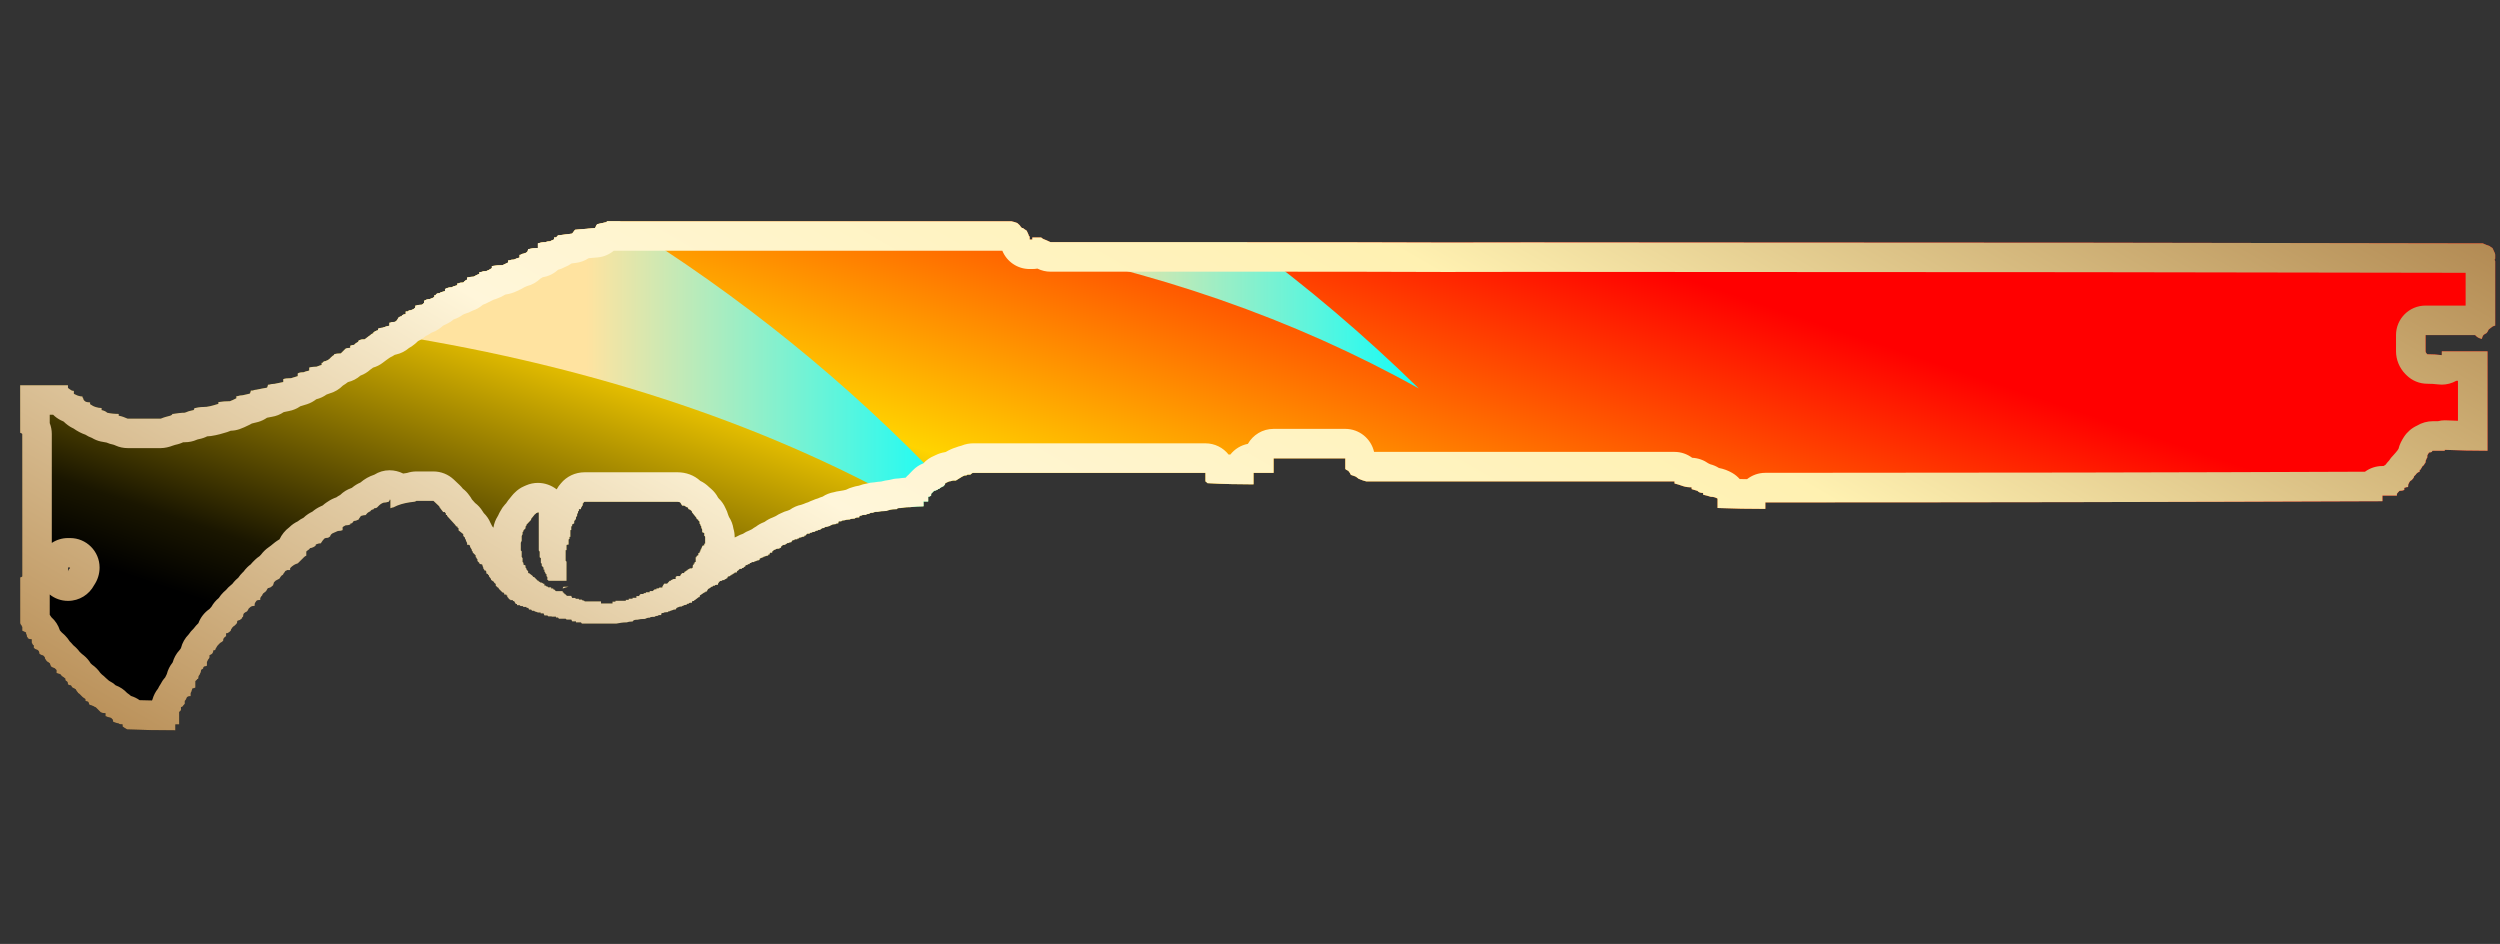 <?xml version="1.0" encoding="utf-8"?>
<!-- Generator: Adobe Illustrator 16.0.0, SVG Export Plug-In . SVG Version: 6.00 Build 0)  -->
<!DOCTYPE svg PUBLIC "-//W3C//DTD SVG 1.1//EN" "http://www.w3.org/Graphics/SVG/1.1/DTD/svg11.dtd">
<svg version="1.1" id="图层_1" xmlns="http://www.w3.org/2000/svg" xmlns:xlink="http://www.w3.org/1999/xlink" x="0px" y="0px"
	 width="84.75px" height="32px" viewBox="0 0 84.75 32" enable-background="new 0 0 84.75 32" xml:space="preserve">
<rect x="0" y="0" width="84.75" height="32" fill="#333333" stroke="none"/>
<g>
	<rect fill="none" width="84.75" height="32"/>
	<g>
		<g>
			<g>
				<g>
					
						<linearGradient id="SVGID_1_" gradientUnits="userSpaceOnUse" x1="-519.156" y1="46.907" x2="-520.332" y2="47.609" gradientTransform="matrix(83.9 0 0 17.253 43643.438 -801.425)">
						<stop  offset="0.251" style="stop-color:#FF0000"/>
						<stop  offset="0.567" style="stop-color:#FFD400"/>
						<stop  offset="0.803" style="stop-color:#1A1600"/>
						<stop  offset="0.857" style="stop-color:#000000"/>
					</linearGradient>
					<path fill="url(#SVGID_1_)" d="M19.105,19.89c-0.02,0.021-0.03,0.04-0.03,0.061c0.04-0.021,0.11-0.04,0.2-0.061H19.105z
						 M19.105,19.89c-0.02,0.021-0.03,0.04-0.03,0.061c0.04-0.021,0.11-0.04,0.2-0.061H19.105z M19.105,19.89
						c-0.02,0.021-0.03,0.04-0.03,0.061c0.04-0.021,0.11-0.04,0.2-0.061H19.105z M19.105,19.89c-0.02,0.021-0.03,0.04-0.03,0.061
						c0.04-0.021,0.11-0.04,0.2-0.061H19.105z M84.585,8.63c0-0.02-0.01-0.05-0.03-0.09c-0.02-0.05-0.04-0.09-0.06-0.13
						c-0.05-0.03-0.08-0.05-0.101-0.07c-0.069-0.02-0.14-0.05-0.229-0.09c-8.91-0.02-17.82-0.03-26.72-0.03
						c-2.82,0-5.63-0.01-8.44,0c-2.18-0.01-4.36-0.01-6.53-0.01h-6.86c-0.04-0.02-0.09-0.04-0.13-0.06
						c-0.09-0.03-0.15-0.06-0.19-0.1h-0.3v0.07h-0.09v-0.1c-0.03-0.02-0.04-0.05-0.04-0.07c-0.02-0.04-0.04-0.08-0.06-0.13
						c-0.06-0.04-0.11-0.07-0.13-0.09h-0.03l-0.04-0.04c-0.02-0.04-0.06-0.08-0.12-0.13c-0.05-0.02-0.11-0.04-0.2-0.06h-13.68
						c-0.03,0-0.04,0.01-0.04,0.03c-0.11,0.02-0.21,0.05-0.32,0.07c-0.02,0.02-0.04,0.06-0.07,0.13c-0.24,0.02-0.46,0.04-0.68,0.06
						c-0.02,0.02-0.05,0.07-0.1,0.13c-0.17,0.02-0.33,0.04-0.48,0.06c-0.02,0.03-0.04,0.05-0.07,0.07h-0.06v0.07
						c-0.02,0-0.04,0.01-0.07,0.03c-0.02,0-0.04,0.01-0.06,0.03c-0.07,0-0.12,0.01-0.16,0.03c-0.11,0-0.2,0.02-0.26,0.04v0.16h-0.07
						c-0.06,0-0.14,0.01-0.22,0.03h-0.04c0,0.02-0.01,0.06-0.03,0.1c-0.02,0.02-0.06,0.04-0.13,0.06c-0.04,0-0.07,0.02-0.1,0.04
						h-0.03v0.09c-0.08,0.02-0.15,0.05-0.19,0.07c-0.07,0-0.12,0.01-0.17,0.03h-0.03V8.9c-0.08,0.04-0.15,0.07-0.19,0.09
						c-0.11,0-0.23,0.01-0.36,0.03v0.07c-0.06,0.04-0.13,0.08-0.19,0.1c-0.07,0-0.12,0.01-0.17,0.03h-0.06v0.06
						c-0.07,0.03-0.13,0.06-0.2,0.1c-0.06,0-0.14,0.01-0.22,0.03v0.07c-0.05,0.02-0.09,0.05-0.13,0.1c-0.07,0-0.12,0-0.16,0.03
						h-0.04v0.06c-0.08,0.02-0.15,0.04-0.19,0.07c-0.09,0-0.16,0.02-0.23,0.06v0.07c-0.09,0.02-0.15,0.04-0.19,0.07
						c-0.07,0-0.11,0.02-0.13,0.07h-0.04v0.06c-0.04,0.02-0.09,0.05-0.16,0.07c-0.06,0-0.13,0.02-0.19,0.06v0.07
						c-0.02,0.02-0.04,0.04-0.07,0.06c-0.08,0-0.15,0.01-0.19,0.03h-0.03c0,0.05-0.01,0.08-0.04,0.1c-0.02,0.02-0.06,0.04-0.13,0.06
						c-0.04,0-0.07,0.01-0.09,0.04h-0.07v0.09c-0.04,0-0.08,0.01-0.13,0.04v0.03c-0.02,0-0.05,0.01-0.1,0.03
						c-0.02,0.02-0.04,0.06-0.06,0.1c-0.02,0.02-0.04,0.04-0.07,0.06c-0.06,0-0.12,0.01-0.16,0.03h-0.03v0.1
						c-0.09,0.02-0.16,0.04-0.23,0.07c-0.06,0-0.1,0.01-0.13,0.03h-0.03v0.06c-0.03,0-0.08,0.02-0.13,0.05
						c-0.01,0.01-0.02,0.01-0.03,0.02v0.03c-0.02,0-0.04,0.01-0.07,0.03c-0.02,0.02-0.05,0.05-0.09,0.07
						c-0.05,0.04-0.09,0.07-0.13,0.1c-0.07,0-0.12,0-0.17,0.03h-0.03c0,0.02-0.01,0.04-0.03,0.06c-0.04,0.02-0.09,0.05-0.13,0.1
						c-0.04,0-0.09,0.01-0.13,0.03v0.07c-0.06,0-0.12,0.01-0.16,0.03l-0.1,0.1l-0.06,0.06c-0.09,0-0.17,0.01-0.23,0.03v0.03
						c-0.02,0-0.05,0.02-0.1,0.07l-0.06,0.06c-0.02,0.02-0.07,0.05-0.13,0.07c-0.04,0-0.08,0.02-0.1,0.06h-0.03v0.07
						c-0.07,0.02-0.12,0.04-0.17,0.06c-0.1,0-0.19,0.01-0.25,0.03v0.1c-0.09,0.02-0.15,0.04-0.2,0.06c-0.08,0-0.15,0.01-0.19,0.04
						v0.09c-0.09,0.03-0.16,0.05-0.23,0.07c-0.11,0-0.2,0.01-0.26,0.03v0.1c-0.11,0.02-0.2,0.04-0.29,0.06
						c-0.07,0-0.13,0.01-0.19,0.03h-0.04c0,0.03-0.01,0.06-0.03,0.1c-0.13,0.02-0.25,0.05-0.36,0.07c-0.04,0-0.08,0.01-0.13,0.03
						h-0.06c0,0.02-0.01,0.05-0.03,0.1c-0.07,0.02-0.16,0.04-0.26,0.06c-0.05,0-0.1,0.01-0.17,0.03h-0.03v0.07
						c-0.08,0.04-0.16,0.08-0.22,0.1c-0.13,0-0.26,0.01-0.39,0.03v0.06c-0.13,0.04-0.26,0.08-0.4,0.1c-0.13,0-0.25,0.01-0.38,0.04
						h-0.03c0,0.02-0.01,0.05-0.03,0.07c-0.11,0.02-0.21,0.05-0.3,0.09c-0.13,0-0.26,0.02-0.39,0.04h-0.03
						c0,0.02-0.02,0.04-0.07,0.06c-0.12,0.03-0.23,0.06-0.32,0.1h-1.13c-0.09-0.04-0.19-0.08-0.3-0.1v-0.06
						c-0.13,0-0.26-0.01-0.39-0.04c-0.04-0.04-0.1-0.07-0.19-0.09v-0.07c-0.07,0-0.13-0.01-0.19-0.03c-0.07-0.02-0.13-0.05-0.2-0.1
						v-0.06c-0.06,0-0.12-0.01-0.16-0.03c-0.04-0.03-0.07-0.06-0.07-0.1c-0.02-0.02-0.03-0.05-0.03-0.07c-0.04,0-0.1-0.01-0.16-0.03
						c-0.04-0.02-0.09-0.04-0.13-0.06v-0.1c-0.04,0-0.08-0.01-0.1-0.03c-0.04-0.02-0.07-0.05-0.1-0.07v-0.09h-1.62v1.61
						c0.02,0,0.05,0.02,0.07,0.04v4.83c-0.02,0.02-0.05,0.03-0.07,0.03v1.55c0,0.02,0.01,0.05,0.04,0.07c0,0.02,0.01,0.04,0.03,0.06
						v0.13c0.04,0.021,0.08,0.04,0.13,0.061v0.04c0.02,0.039,0.03,0.069,0.03,0.1c0.02,0.02,0.03,0.04,0.03,0.06
						c0.04,0.021,0.09,0.03,0.13,0.03v0.1c0,0.021,0.01,0.04,0.03,0.061c0,0.03,0.02,0.04,0.04,0.04v0.09
						c0.02,0.021,0.06,0.05,0.13,0.07l0.03,0.029c0.02,0.021,0.03,0.061,0.03,0.101c0.02,0.02,0.06,0.04,0.13,0.06l0.03,0.03
						c0.03,0.03,0.03,0.05,0.03,0.07c0.02,0.04,0.05,0.08,0.07,0.1c0.04,0.021,0.08,0.05,0.1,0.07c0,0.02,0.01,0.05,0.03,0.09
						c0.02,0.03,0.07,0.05,0.13,0.07c0.02,0.02,0.04,0.04,0.06,0.06v0.1c0.05,0.021,0.08,0.03,0.1,0.03
						c0.05,0.021,0.07,0.05,0.07,0.07c0.04,0.02,0.08,0.05,0.13,0.09v0.04c0,0.02,0.02,0.04,0.06,0.06
						c0.02,0.021,0.03,0.061,0.03,0.101c0.05,0.02,0.08,0.03,0.1,0.03c0.02,0.02,0.03,0.039,0.03,0.06
						c0.05,0.03,0.09,0.05,0.13,0.07c0.02,0.04,0.04,0.08,0.07,0.1c0,0.021,0.02,0.04,0.06,0.06c0.02,0.021,0.06,0.061,0.1,0.101
						c0.02,0.02,0.05,0.04,0.1,0.07v0.06c0.04,0.02,0.07,0.03,0.09,0.03c0.03,0.04,0.04,0.08,0.04,0.1
						c0.06,0.021,0.12,0.04,0.16,0.061c0.02,0.02,0.04,0.029,0.06,0.029l0.1,0.101c0.02,0.02,0.05,0.05,0.07,0.069
						c0.04,0.021,0.09,0.03,0.16,0.03v0.1c0.04,0.021,0.11,0.04,0.19,0.061l0.03,0.03c0.03,0.02,0.04,0.06,0.04,0.1
						c0.04,0.021,0.1,0.04,0.19,0.06c0.02,0.021,0.07,0.03,0.13,0.03v0.07c0.05,0.04,0.1,0.07,0.16,0.1
						c0.54,0.021,1.08,0.03,1.63,0.03v-0.2h0.13v-0.42c0.02-0.02,0.04-0.04,0.06-0.06V23.97c0.02,0,0.04-0.01,0.07-0.029
						c0-0.021,0.02-0.04,0.06-0.08V23.76c0.03-0.02,0.04-0.04,0.04-0.06c0.02-0.021,0.03-0.04,0.03-0.061
						c0.02-0.02,0.06-0.04,0.13-0.04v-0.09c0-0.02,0.01-0.05,0.03-0.069c0-0.021,0.01-0.051,0.03-0.101c0.02,0,0.06-0.01,0.1-0.03
						v-0.22c0.04-0.03,0.06-0.05,0.06-0.07c0.03,0,0.04-0.01,0.04-0.029c0-0.04,0.01-0.08,0.03-0.101c0.02-0.02,0.03-0.04,0.03-0.06
						c0.02-0.021,0.03-0.061,0.03-0.1c0-0.021,0.03-0.04,0.07-0.061c0-0.02,0.01-0.05,0.03-0.07c0.02,0,0.05-0.01,0.1-0.029v-0.13
						c0.02-0.021,0.03-0.04,0.03-0.061c0.04-0.05,0.06-0.08,0.06-0.1v-0.07c0.05-0.01,0.08-0.04,0.1-0.06
						c0.02-0.04,0.03-0.08,0.03-0.101c0.05,0,0.07-0.01,0.07-0.03c0-0.02,0.01-0.039,0.03-0.06c0.02-0.05,0.05-0.08,0.07-0.1
						c0.02-0.021,0.04-0.04,0.06-0.061c0.04-0.02,0.08-0.05,0.1-0.069c0-0.04,0.01-0.08,0.03-0.101c0.02-0.02,0.04-0.04,0.07-0.06
						V21.47c0.04,0,0.07-0.01,0.09-0.029c0.03-0.021,0.05-0.04,0.07-0.061c0-0.03,0.01-0.05,0.03-0.07c0.02-0.04,0.06-0.079,0.1-0.1
						c0.02-0.02,0.04-0.04,0.06-0.06c0.02-0.021,0.03-0.051,0.03-0.101c0.07-0.02,0.11-0.04,0.13-0.06
						c0.03-0.021,0.04-0.04,0.04-0.07c0.02,0,0.03-0.01,0.03-0.03c0-0.04,0.01-0.08,0.03-0.1c0.02-0.021,0.06-0.04,0.1-0.06
						c0.02-0.021,0.04-0.061,0.06-0.101c0.02-0.02,0.05-0.04,0.07-0.06c0.04-0.021,0.08-0.03,0.13-0.03v-0.07
						c0.02-0.04,0.04-0.08,0.06-0.1c0.03-0.021,0.07-0.03,0.13-0.03v-0.06c0.02-0.05,0.05-0.08,0.07-0.101
						c0-0.02,0.01-0.04,0.03-0.06c0.04-0.03,0.07-0.05,0.1-0.08c0.02-0.04,0.04-0.08,0.06-0.1c0.02,0,0.06-0.011,0.1-0.03
						c0.02-0.021,0.04-0.04,0.07-0.061c0.02-0.05,0.03-0.08,0.03-0.1c0.02-0.02,0.04-0.04,0.06-0.06c0.05-0.03,0.09-0.051,0.13-0.07
						c0.02-0.04,0.05-0.08,0.07-0.101c0.04-0.02,0.06-0.039,0.06-0.06c0.02-0.02,0.04-0.05,0.07-0.1c0.02,0,0.04-0.011,0.06-0.03
						h0.1V19.27l0.03-0.039c0.07-0.061,0.14-0.11,0.23-0.131c0.04-0.04,0.1-0.1,0.16-0.159c0.02-0.021,0.04-0.04,0.06-0.061
						c0.03-0.02,0.05-0.04,0.07-0.04v-0.13c0-0.02,0.02-0.04,0.06-0.06c0.03-0.021,0.05-0.04,0.07-0.07c0.04,0,0.1-0.021,0.16-0.061
						l0.03-0.029v-0.03c0.05-0.02,0.1-0.04,0.17-0.04l0.06-0.09c0.02-0.021,0.04-0.05,0.06-0.07c0.03-0.02,0.07-0.029,0.13-0.029
						l0.04-0.03c0.02,0,0.03-0.01,0.03-0.03c0.02-0.05,0.05-0.08,0.1-0.1c0.04-0.021,0.09-0.04,0.16-0.07
						c0.06,0,0.12-0.01,0.16-0.03v-0.1c0.02-0.01,0.05-0.04,0.1-0.061c0.06,0,0.12-0.01,0.16-0.029v-0.03c0.04,0,0.08-0.02,0.1-0.07
						c0.02-0.02,0.05-0.029,0.09-0.029l0.07-0.03c0.02,0,0.03-0.01,0.03-0.03c0.02-0.03,0.04-0.06,0.07-0.1
						c0.06-0.021,0.12-0.03,0.16-0.03l0.06-0.07c0.02-0.02,0.06-0.04,0.1-0.06c0.02-0.04,0.06-0.061,0.1-0.061l0.03-0.039
						c0.04,0,0.08-0.011,0.1-0.03c0.02-0.021,0.04-0.04,0.06-0.061c0.05-0.05,0.1-0.08,0.16-0.1c0.05,0,0.1-0.01,0.17-0.03
						l0.03-0.04V16.94h0.03v0.29c0.05-0.021,0.08-0.03,0.1-0.03c0.04-0.021,0.09-0.04,0.13-0.061c0.17-0.069,0.37-0.109,0.58-0.13
						c0.02,0,0.04-0.01,0.07-0.029h0.58l0.2,0.189v0.03c0.02,0,0.03,0.01,0.03,0.03l0.1,0.13h0.06c0,0.02,0.01,0.04,0.03,0.04v0.06
						h0.04v0.03l0.29,0.319c0,0.03,0.02,0.04,0.06,0.04v0.03l0.04,0.03v0.07l0.16,0.13v0.06l0.06,0.061v0.039l0.03,0.03v0.03
						l0.04,0.08v0.06h0.06l0.04,0.03v0.04l0.06,0.1v0.03l0.03,0.03v0.03l0.1,0.1v0.06c0.02,0,0.03,0.021,0.03,0.04l0.03,0.03v0.06
						l0.07,0.07v0.03c0.04,0,0.08,0.01,0.1,0.03v0.029l0.03,0.07v0.03l0.03,0.029v0.03h0.04l0.03,0.04v0.061l0.06,0.029v0.03h0.03
						v0.04l0.07,0.09v0.03l0.1,0.07v0.029h0.03v0.03h0.03v0.07l0.07,0.06v0.01h0.03v0.03l0.13,0.13h0.03l0.03,0.04v0.03h0.07v0.03
						h0.03v0.06h0.03v0.04h0.03v0.03h0.04v0.029h0.09v0.03h0.04l0.06,0.101h0.04v0.039h0.09l0.03,0.03h0.07l0.03,0.03h0.1v0.03h0.06
						l0.03,0.06h0.07l0.03,0.04h0.07l0.03,0.03h0.03l0.07,0.029h0.09v0.03h0.1l0.03,0.07h0.1l0.03,0.03h0.1l0.03,0.01h0.13v0.03
						h0.07l0.03,0.04h0.23l0.03,0.029h0.16l0.03,0.061h0.13V21.1h0.17l0.03,0.04h1.17c0.11-0.02,0.21-0.04,0.32-0.04h0.03
						c0.05-0.02,0.1-0.029,0.17-0.029h0.03c0.02-0.04,0.06-0.061,0.13-0.061h0.03c0.07-0.02,0.15-0.029,0.26-0.029
						c0.04-0.021,0.09-0.04,0.13-0.04h0.03c0.02-0.021,0.06-0.03,0.1-0.03h0.06c0.03-0.021,0.05-0.03,0.07-0.03h0.03
						c0.02-0.02,0.05-0.03,0.07-0.03h0.06c0-0.05,0.01-0.069,0.03-0.069h0.04c0.02-0.021,0.06-0.03,0.13-0.03h0.03
						c0-0.02,0.01-0.03,0.03-0.03h0.03c0.02-0.02,0.05-0.029,0.07-0.029c0.04-0.021,0.07-0.03,0.1-0.03h0.03
						c0.02-0.05,0.05-0.07,0.07-0.07c0.04-0.02,0.07-0.03,0.09-0.03h0.04c0.02-0.02,0.04-0.029,0.06-0.029
						c0.02-0.021,0.06-0.03,0.1-0.03c0.02-0.02,0.04-0.04,0.06-0.04h0.03c0-0.02,0.02-0.03,0.04-0.03h0.06
						c0-0.04,0.01-0.06,0.03-0.06h0.04c0-0.021,0.01-0.03,0.03-0.03l0.13-0.1h0.03c0-0.04,0.01-0.07,0.03-0.07l0.13-0.09h0.03
						c0-0.03,0.01-0.03,0.04-0.03c0.02,0,0.03-0.02,0.03-0.04c0.02-0.04,0.04-0.06,0.06-0.06l0.1-0.07h0.03
						c0-0.02,0.01-0.03,0.04-0.03h0.03c0-0.02,0.02-0.029,0.06-0.029h0.04c0-0.04,0.01-0.061,0.03-0.061v-0.04h0.03
						c0-0.02,0.01-0.029,0.03-0.029h0.04c0-0.021,0.02-0.03,0.06-0.03h0.03c0-0.021,0.01-0.03,0.03-0.03s0.04-0.01,0.04-0.03h0.03
						c0-0.05,0.02-0.069,0.07-0.069c0.02,0,0.03-0.011,0.03-0.03h0.03c0-0.02,0.01-0.03,0.03-0.03s0.03-0.01,0.03-0.029h0.04
						c0-0.03,0.02-0.04,0.06-0.04h0.03c0-0.04,0.02-0.061,0.04-0.061l0.06-0.06h0.07c0-0.03,0.01-0.03,0.03-0.03h0.03
						c0-0.03,0.01-0.04,0.03-0.04s0.04-0.02,0.04-0.06h0.06c0-0.021,0.01-0.03,0.03-0.03h0.04c0-0.021,0.01-0.04,0.03-0.04h0.03
						c0-0.021,0.01-0.03,0.03-0.03h0.07c0-0.02,0.01-0.03,0.03-0.03h0.03c0.02-0.02,0.04-0.029,0.07-0.029
						c0.04,0,0.06-0.021,0.06-0.07h0.03c0.03-0.02,0.05-0.03,0.07-0.03s0.03-0.01,0.03-0.029h0.03c0.05-0.021,0.08-0.03,0.1-0.03
						s0.03-0.01,0.03-0.04h0.04c0-0.04,0.01-0.06,0.03-0.06h0.06V18.7l0.07-0.061h0.03c0.02-0.029,0.06-0.04,0.13-0.04
						c0.02,0,0.03-0.01,0.03-0.029h0.04c0-0.04,0.01-0.061,0.03-0.061c0.02-0.029,0.05-0.04,0.1-0.04c0.02,0,0.03-0.01,0.03-0.029
						h0.03c0-0.021,0.01-0.03,0.03-0.03h0.03c0.03-0.021,0.06-0.03,0.1-0.03c0.02-0.05,0.04-0.07,0.07-0.07h0.03
						c0-0.02,0.01-0.029,0.03-0.029h0.07c0-0.021,0.01-0.03,0.03-0.03h0.03c0-0.02,0.01-0.03,0.03-0.03h0.04
						c0.02-0.02,0.05-0.029,0.09-0.029c0.02,0,0.03-0.021,0.03-0.04h0.04c0.02-0.04,0.04-0.061,0.06-0.061h0.07
						c0-0.02,0.01-0.03,0.03-0.03h0.03c0.02-0.02,0.05-0.029,0.07-0.029h0.03l0.06-0.04h0.04c0.02-0.021,0.04-0.03,0.06-0.03h0.03
						c0.05-0.04,0.08-0.06,0.1-0.06h0.03c0.03-0.021,0.05-0.04,0.07-0.04h0.03c0.04-0.011,0.08-0.03,0.1-0.03s0.03-0.01,0.03-0.03
						h0.03c0.02-0.02,0.06-0.03,0.1-0.03h0.03c0.02-0.02,0.05-0.029,0.07-0.029h0.03c0-0.04,0.01-0.07,0.03-0.07h0.07
						c0.02-0.02,0.04-0.03,0.06-0.03h0.03c0.07-0.02,0.12-0.029,0.17-0.029h0.03c0.02-0.021,0.07-0.03,0.13-0.03h0.03
						c0.02-0.021,0.06-0.04,0.1-0.04h0.06c0-0.04,0.02-0.06,0.04-0.06h0.03c0.02-0.021,0.06-0.03,0.13-0.03h0.03
						c0.02-0.021,0.04-0.03,0.07-0.03h0.03c0.02-0.02,0.05-0.04,0.1-0.04h0.03c0.04-0.02,0.08-0.03,0.1-0.03h0.06
						c0.09-0.02,0.17-0.029,0.26-0.029h0.03c0.11-0.04,0.21-0.061,0.3-0.061h0.06c0.02-0.029,0.05-0.04,0.1-0.04h0.03
						c0.09-0.01,0.18-0.029,0.29-0.029h0.03c0.03,0,0.05-0.011,0.08-0.011c0.13-0.01,0.26-0.02,0.38-0.02V17h0.16v-0.16
						c0.02,0,0.06-0.01,0.1-0.04v-0.06c0.02-0.021,0.05-0.05,0.1-0.101c0.02,0,0.05-0.01,0.09-0.029c0.02,0,0.04-0.011,0.04-0.03
						c0.04,0,0.06-0.01,0.06-0.03c0.04-0.03,0.09-0.05,0.13-0.07c0.02-0.02,0.03-0.04,0.05-0.05c0-0.02,0.01-0.03,0.01-0.05
						c0.05-0.02,0.09-0.04,0.13-0.06c0.03,0,0.07-0.01,0.13-0.03h0.1c0.07-0.04,0.12-0.08,0.16-0.1c0.02-0.02,0.07-0.04,0.13-0.07
						c0.05,0,0.08,0,0.1-0.03h0.1c0.04-0.04,0.07-0.06,0.1-0.06h7.87v0.29c0.03,0.02,0.05,0.04,0.07,0.06
						c0.54,0.03,1.06,0.04,1.56,0.04v-0.39h0.68v-0.49h2.431v0.36c0.02,0.02,0.05,0.04,0.1,0.06c0.04,0.05,0.07,0.09,0.09,0.14
						c0.07,0.02,0.12,0.04,0.17,0.06c0.021,0.02,0.05,0.04,0.09,0.07c0.09,0.04,0.181,0.07,0.261,0.09h10.449v0.07
						c0.08,0.02,0.181,0.05,0.29,0.09c0.09,0.03,0.181,0.04,0.29,0.04v0.061c0.07,0.02,0.13,0.04,0.2,0.06
						c0.04,0.051,0.1,0.07,0.19,0.07v0.06c0.09,0.021,0.17,0.04,0.26,0.07c0.09,0,0.16,0.021,0.229,0.061v0.319
						c0.54,0.021,1.08,0.03,1.62,0.03v-0.22c6.96,0,13.931-0.011,20.92-0.04V16.8h0.49v-0.06c0.021-0.03,0.05-0.061,0.09-0.101
						c0.07,0,0.12-0.01,0.16-0.029v-0.07c0.05-0.021,0.09-0.03,0.13-0.03v-0.03c0-0.05,0.01-0.08,0.03-0.1
						c0-0.02,0.02-0.04,0.04-0.07c0.04-0.02,0.07-0.05,0.1-0.09c0.021-0.02,0.03-0.05,0.03-0.07c0.021-0.02,0.04-0.04,0.06-0.06
						c0.021-0.04,0.07-0.08,0.131-0.1v-0.06c0.02,0,0.04-0.01,0.04-0.03c0.02-0.03,0.04-0.06,0.06-0.1
						c0.04-0.02,0.06-0.05,0.06-0.07c0.021-0.02,0.04-0.04,0.04-0.06c0-0.05,0.011-0.08,0.03-0.1c0-0.02,0.01-0.04,0.03-0.06v-0.07
						c0.02-0.04,0.04-0.07,0.06-0.1c0.05,0,0.08-0.01,0.101-0.03c0-0.02,0.01-0.03,0.04-0.03h0.39v-0.03
						c0.47,0.02,0.96,0.03,1.45,0.03v-3.37h-1.55v0.13c-0.15-0.02-0.32-0.03-0.49-0.03l-0.03-0.03c-0.02-0.02-0.03-0.05-0.03-0.07
						v-0.55h1.681l0.029,0.03c0.051,0.05,0.11,0.08,0.2,0.1c0-0.02,0.01-0.05,0.03-0.1c0.02-0.04,0.07-0.07,0.13-0.1
						c0.021-0.02,0.04-0.06,0.07-0.12c0.04-0.03,0.08-0.06,0.13-0.1c0.04-0.02,0.07-0.03,0.09-0.03V8.86c0-0.02-0.01-0.04-0.03-0.06
						c0.021,0,0.03-0.01,0.03-0.04V8.63z M2.335,19.3c-0.02,0.03-0.03,0.05-0.03,0.07v-0.13h0.07
						C2.375,19.26,2.365,19.28,2.335,19.3z M23.905,18.43h-0.03v0.061c-0.05,0-0.07,0.01-0.07,0.04l-0.03,0.06v0.03
						c-0.02,0-0.03,0.01-0.03,0.04v0.03c-0.02,0-0.03,0.01-0.03,0.029v0.03h-0.04v0.07l-0.06,0.029v0.04h-0.03v0.16
						c-0.02,0-0.04,0.01-0.04,0.03v0.03h-0.03v0.04c-0.02,0-0.03,0.01-0.03,0.029v0.061l-0.03,0.029h-0.07l-0.03,0.03h-0.03
						l-0.03,0.04c-0.02,0-0.04,0.01-0.04,0.03c-0.04,0-0.06,0.02-0.06,0.06h-0.07l-0.06,0.07v0.03h-0.13
						c0,0.02-0.01,0.029-0.03,0.029v0.07h-0.07l-0.06,0.03c-0.02,0-0.03,0.01-0.03,0.03h-0.04l-0.09,0.1h-0.1l-0.06,0.1v0.03h-0.1
						l-0.03,0.03h-0.07v0.03h-0.06l-0.07,0.06h-0.1v0.04h-0.13v0.03h-0.06l-0.03,0.029h-0.1v0.03h-0.03v0.04h-0.1v0.06h-0.13v0.03
						h-0.13v0.04h-0.1v0.03h-0.35v0.03h-0.1v0.06h-0.39v-0.07h-0.55l-0.03-0.029h-0.04l-0.03-0.03h-0.1V20.3h-0.1l-0.03-0.03h-0.1
						l-0.03-0.069h-0.16v-0.03h-0.03v-0.03h-0.04V20.11h-0.03v-0.03h-0.03v-0.04h-0.23l-0.06-0.06h-0.03v-0.03h-0.07v-0.04h-0.1
						l-0.03-0.03h-0.03l-0.03-0.03h-0.04v-0.06h-0.03l-0.06-0.04h-0.04l-0.03-0.03h-0.03V19.69h-0.03l-0.13-0.131h-0.04V19.53
						l-0.13-0.101h-0.03v-0.06l-0.06-0.07v-0.03l-0.03-0.029v-0.07l-0.07-0.03v-0.06l-0.03-0.03v-0.13l-0.03-0.04V18.69l-0.03-0.03
						V18.4l0.03-0.07v-0.16l0.03-0.06v-0.07l0.03-0.03V17.98l0.07-0.07V17.85l0.03-0.029v-0.03l0.16-0.17v-0.03l0.13-0.16
						c0.02,0,0.03-0.01,0.03-0.029l0.07-0.03h0.03v1.29l0.03,0.04v0.189l0.04,0.03v0.16l0.03,0.03v0.069l0.06,0.061v0.069h0.03
						v0.061l0.04,0.06v0.03h0.03v0.07l0.03,0.029v0.101h0.03v0.03h0.62v-0.65l-0.03-0.03V18.65h0.03v-0.16
						c0-0.021,0.02-0.03,0.07-0.03V18.3c0-0.02,0.01-0.03,0.03-0.03V18.2h0.03v-0.23h0.03v-0.13h0.03v-0.06l0.07-0.04v-0.07
						c0-0.02,0.01-0.03,0.03-0.03V17.61h0.03v-0.07l0.04-0.06V17.42l0.03-0.03v-0.04c0-0.02,0.01-0.029,0.03-0.029V17.26h0.07v-0.04
						c0-0.01,0.01-0.029,0.03-0.029v-0.03l0.03-0.03v-0.07c0.02,0,0.03,0,0.03-0.02c0-0.021,0.01-0.03,0.04-0.03h3.14
						c0.04,0,0.08,0.01,0.1,0.03l0.06,0.1h0.07l0.1,0.061h0.03v0.03l0.03,0.039h0.03l0.07,0.061v0.03l0.16,0.199v0.03l0.06,0.03
						v0.03l0.04,0.029v0.07l0.03,0.03v0.029l0.03,0.04v0.061c0.02,0,0.03,0.02,0.03,0.06v0.07l0.07,0.03v0.1
						c0.02,0,0.03,0.01,0.03,0.03V18.43z M19.075,19.95c0.04-0.021,0.11-0.04,0.2-0.061h-0.17
						C19.085,19.91,19.075,19.93,19.075,19.95z M19.105,19.89c-0.02,0.021-0.03,0.04-0.03,0.061c0.04-0.021,0.11-0.04,0.2-0.061
						H19.105z M19.105,19.89c-0.02,0.021-0.03,0.04-0.03,0.061c0.04-0.021,0.11-0.04,0.2-0.061H19.105z"/>
				</g>
			</g>
		</g>
	</g>
	<g>
		
			<linearGradient id="SVGID_2_" gradientUnits="userSpaceOnUse" x1="-849.903" y1="43.274" x2="-850.499" y2="43.274" gradientTransform="matrix(34.512 0 0 13.153 29365.258 -556.832)">
			<stop  offset="0" style="stop-color:#00FFFF"/>
			<stop  offset="0.649" style="stop-color:#FFE3A0"/>
		</linearGradient>
		<path fill="url(#SVGID_2_)" d="M21.005,7.5h-0.4c-0.03,0-0.04,0.01-0.04,0.03c-0.11,0.02-0.21,0.05-0.32,0.07
			c-0.02,0.02-0.04,0.06-0.07,0.13c-0.24,0.02-0.46,0.04-0.68,0.06c-0.02,0.02-0.05,0.07-0.1,0.13c-0.17,0.02-0.33,0.04-0.48,0.06
			c-0.02,0.03-0.04,0.05-0.07,0.07h-0.06v0.07c-0.02,0-0.04,0.01-0.07,0.03c-0.02,0-0.04,0.01-0.06,0.03
			c-0.07,0-0.12,0.01-0.16,0.03c-0.11,0-0.2,0.02-0.26,0.04v0.16h-0.07c-0.06,0-0.14,0.01-0.22,0.03h-0.04
			c0,0.02-0.01,0.06-0.03,0.1c-0.02,0.02-0.06,0.04-0.13,0.06c-0.04,0-0.07,0.02-0.1,0.04h-0.03v0.09
			c-0.08,0.02-0.15,0.05-0.19,0.07c-0.07,0-0.12,0.01-0.17,0.03h-0.03V8.9c-0.08,0.04-0.15,0.07-0.19,0.09
			c-0.11,0-0.23,0.01-0.36,0.03v0.07c-0.06,0.04-0.13,0.08-0.19,0.1c-0.07,0-0.12,0.01-0.17,0.03h-0.06v0.06
			c-0.07,0.03-0.13,0.06-0.2,0.1c-0.06,0-0.14,0.01-0.22,0.03v0.07c-0.05,0.02-0.09,0.05-0.13,0.1c-0.07,0-0.12,0-0.16,0.03h-0.04
			v0.06c-0.08,0.02-0.15,0.04-0.19,0.07c-0.09,0-0.16,0.02-0.23,0.06v0.07c-0.09,0.02-0.15,0.04-0.19,0.07
			c-0.07,0-0.11,0.02-0.13,0.07h-0.04v0.06c-0.04,0.02-0.09,0.05-0.16,0.07c-0.06,0-0.13,0.02-0.19,0.06v0.07
			c-0.02,0.02-0.04,0.04-0.07,0.06c-0.08,0-0.15,0.01-0.19,0.03h-0.03c0,0.05-0.01,0.08-0.04,0.1c-0.02,0.02-0.06,0.04-0.13,0.06
			c-0.04,0-0.07,0.01-0.09,0.04h-0.07v0.09c-0.04,0-0.08,0.01-0.13,0.04v0.03c-0.02,0-0.05,0.01-0.1,0.03
			c-0.02,0.02-0.04,0.06-0.06,0.1c-0.02,0.02-0.04,0.04-0.07,0.06c-0.06,0-0.12,0.01-0.16,0.03h-0.03v0.1
			c-0.09,0.02-0.16,0.04-0.23,0.07c-0.06,0-0.1,0.01-0.13,0.03h-0.03v0.06c-0.03,0-0.08,0.02-0.13,0.05
			c6.96,1.04,13.04,3.01,18.24,5.93c0.13-0.01,0.26-0.02,0.38-0.02V17h0.16v-0.16c0.02,0,0.06-0.01,0.1-0.04v-0.06
			c0.02-0.021,0.05-0.05,0.1-0.101c0.02,0,0.05-0.01,0.09-0.029c0.02,0,0.04-0.011,0.04-0.03c0.04,0,0.06-0.01,0.06-0.03
			c0.04-0.03,0.09-0.05,0.13-0.07c0.02-0.02,0.03-0.04,0.05-0.05C28.765,12.99,25.095,10.02,21.005,7.5z"/>
	</g>
	<g>
		<linearGradient id="SVGID_3_" gradientUnits="userSpaceOnUse" x1="48.997" y1="10.693" x2="33.821" y2="10.693">
			<stop  offset="0" style="stop-color:#00FFFF"/>
			<stop  offset="0.822" style="stop-color:#FFE3A0"/>
		</linearGradient>
		<path fill="url(#SVGID_3_)" d="M42.258,8.22c0.01-0.01,0.01,0,0.01,0c2.05,1.5,3.99,3.15,5.83,4.95
			c-4.23-2.36-8.99-4.02-14.26-4.95c-0.011,0-0.011,0-0.021,0H42.258z"/>
	</g>
	<g>
		<g>
			<g>
				<g>
					<g>
						<linearGradient id="SVGID_4_" gradientUnits="userSpaceOnUse" x1="28.382" y1="38.633" x2="55.502" y2="-8.34">
							<stop  offset="0" style="stop-color:#BB925B"/>
							<stop  offset="0.343" style="stop-color:#FFF6DA"/>
							<stop  offset="0.657" style="stop-color:#FFF1B1"/>
							<stop  offset="1" style="stop-color:#B38B54"/>
						</linearGradient>
						<path fill="url(#SVGID_4_)" d="M33.979,8.5c0.149,0.364,0.507,0.62,0.925,0.62h0.09c0.06,0,0.118-0.005,0.174-0.015
							c0.138,0.069,0.291,0.105,0.446,0.105h6.86c2.167,0,4.347,0,6.534,0.01c0.936-0.003,1.871-0.004,2.807-0.004l2.81,0.002
							l2.82,0.002c8.706,0,17.423,0.009,26.14,0.028v1.111h-1.36c-0.553,0-1,0.448-1,1v0.55c0,0.283,0.114,0.563,0.314,0.768
							c0.005,0.005,0.04,0.04,0.045,0.045c0.188,0.184,0.438,0.287,0.701,0.287c0.124,0,0.248,0.007,0.358,0.021
							c0.044,0.006,0.088,0.009,0.132,0.009c0.173,0,0.343-0.045,0.493-0.13h0.057v1.355c-0.138-0.004-0.273-0.009-0.407-0.015
							c-0.013,0-0.025-0.001-0.038-0.001c-0.078,0-0.156,0.01-0.231,0.03h-0.163c-0.203,0-0.392,0.055-0.55,0.151
							c-0.177,0.081-0.33,0.212-0.438,0.376c-0.037,0.058-0.074,0.118-0.111,0.194c-0.033,0.068-0.059,0.139-0.076,0.213
							c-0.013,0.018-0.025,0.037-0.037,0.057c-0.022,0.025-0.043,0.051-0.063,0.078c-0.028,0.029-0.056,0.06-0.081,0.091
							c-0.054,0.053-0.101,0.112-0.14,0.175c-0.038,0.039-0.073,0.079-0.104,0.121c-0.006,0.007-0.012,0.015-0.019,0.024
							c-0.022,0.012-0.045,0.025-0.066,0.04h-0.037c-0.221,0-0.425,0.072-0.591,0.193c-6.257,0.025-12.914,0.038-20.329,0.038
							c-0.234,0-0.449,0.081-0.62,0.215c-0.082-0.001-0.165-0.002-0.248-0.004c-0.071-0.081-0.155-0.151-0.252-0.207
							c-0.143-0.083-0.295-0.139-0.454-0.169c-0.087-0.056-0.184-0.098-0.287-0.124c-0.021-0.011-0.044-0.021-0.066-0.03
							c-0.158-0.112-0.349-0.182-0.552-0.191c-0.168-0.125-0.375-0.2-0.601-0.2H46.581c-0.101-0.446-0.499-0.78-0.976-0.78h-2.431
							c-0.374,0-0.699,0.205-0.871,0.508c-0.24,0.046-0.449,0.178-0.594,0.362c-0.021,0-0.041-0.001-0.061-0.001
							c-0.183-0.231-0.466-0.379-0.784-0.379h-7.87c-0.113,0-0.257,0.018-0.411,0.083c-0.061,0.013-0.119,0.032-0.176,0.055
							c-0.067,0.02-0.131,0.044-0.187,0.071c-0.042,0.02-0.097,0.046-0.159,0.084c-0.013,0.003-0.025,0.006-0.038,0.009
							c-0.105,0.017-0.208,0.049-0.303,0.097l-0.047,0.022c-0.144,0.058-0.27,0.146-0.37,0.256c-0.132,0.051-0.253,0.13-0.354,0.233
							L30.89,16c-0.003,0.003-0.038,0.038-0.041,0.042c-0.013,0.013-0.025,0.027-0.038,0.041c-0.04,0.034-0.076,0.071-0.11,0.111
							c-0.083,0.005-0.159,0.014-0.233,0.025l-0.012,0.001c-0.107,0.003-0.21,0.021-0.308,0.05
							c-0.091,0.011-0.185,0.028-0.278,0.054c-0.074,0.005-0.147,0.013-0.223,0.026c-0.098,0.004-0.19,0.021-0.272,0.044
							c-0.081,0.013-0.16,0.034-0.235,0.063c-0.01,0.003-0.02,0.006-0.03,0.009c-0.068,0.01-0.134,0.025-0.196,0.046
							c-0.082,0.021-0.16,0.052-0.233,0.091c-0.03,0.006-0.059,0.013-0.086,0.02c-0.049,0.007-0.096,0.015-0.139,0.024
							c-0.063,0.007-0.125,0.02-0.185,0.038c-0.141,0.024-0.271,0.076-0.384,0.151c-0.054,0.016-0.107,0.035-0.157,0.059
							c-0.066,0.018-0.124,0.04-0.174,0.063c-0.055,0.019-0.105,0.041-0.15,0.064c-0.007,0.003-0.015,0.006-0.023,0.009
							c-0.044,0.013-0.088,0.029-0.131,0.049c-0.029,0.009-0.057,0.019-0.085,0.03c-0.001,0-0.002,0.001-0.003,0.001
							c-0.141,0.029-0.271,0.087-0.388,0.17c-0.024,0.01-0.049,0.02-0.073,0.03c-0.074,0.019-0.144,0.045-0.21,0.079
							c-0.065,0.026-0.13,0.062-0.193,0.104c-0.016,0.007-0.031,0.015-0.046,0.021c-0.02,0.009-0.039,0.017-0.057,0.026
							c-0.097,0.036-0.188,0.085-0.271,0.146c-0.001,0.001-0.002,0.002-0.004,0.003c-0.01,0.004-0.021,0.009-0.031,0.014
							c-0.093,0.035-0.181,0.084-0.261,0.146c-0.048,0.025-0.094,0.056-0.137,0.089c-0.03,0.013-0.06,0.027-0.088,0.043
							c-0.078,0.028-0.15,0.067-0.218,0.113c-0.068,0.021-0.133,0.05-0.195,0.085c-0.017,0.008-0.034,0.017-0.05,0.025
							c-0.013,0.005-0.025,0.009-0.037,0.014V18.2c0-0.096-0.014-0.188-0.041-0.277c-0.021-0.144-0.073-0.278-0.15-0.397
							c-0.001-0.002-0.002-0.005-0.003-0.007c-0.008-0.023-0.018-0.046-0.027-0.067c-0.021-0.078-0.051-0.153-0.09-0.226
							c-0.053-0.123-0.13-0.235-0.228-0.328l-0.024-0.031c-0.058-0.11-0.137-0.211-0.234-0.294l-0.07-0.061
							c-0.002-0.002-0.005-0.004-0.008-0.007c-0.082-0.081-0.178-0.149-0.283-0.2l-0.011-0.007
							c-0.205-0.186-0.476-0.288-0.771-0.288h-3.14c-0.331,0-0.621,0.146-0.81,0.376c-0.056,0.061-0.104,0.129-0.144,0.204
							c-0.178-0.138-0.4-0.22-0.637-0.22c-0.137,0-0.272,0.028-0.398,0.083l-0.069,0.03c-0.12,0.051-0.225,0.125-0.313,0.214
							c-0.034,0.031-0.066,0.065-0.096,0.103l-0.13,0.16c-0.026,0.032-0.049,0.066-0.071,0.102l-0.041,0.044
							c-0.058,0.063-0.108,0.135-0.148,0.213c-0.029,0.047-0.055,0.097-0.076,0.147c-0.008,0.013-0.015,0.026-0.022,0.04
							c-0.072,0.114-0.121,0.242-0.142,0.376c0,0.002-0.001,0.004-0.002,0.006c-0.013-0.017-0.026-0.033-0.041-0.049
							c-0.017-0.039-0.036-0.078-0.058-0.114c-0.052-0.125-0.129-0.238-0.228-0.334c-0.013-0.021-0.026-0.041-0.04-0.061
							c-0.066-0.108-0.152-0.203-0.253-0.279L16,16.933c-0.029-0.055-0.063-0.106-0.102-0.154c-0.058-0.081-0.127-0.153-0.207-0.213
							c-0.033-0.043-0.069-0.084-0.109-0.122l-0.2-0.189c-0.186-0.175-0.432-0.273-0.688-0.273h-0.58
							c-0.108,0-0.214,0.018-0.316,0.051c-0.044,0.006-0.087,0.012-0.129,0.02c-0.141-0.071-0.3-0.111-0.465-0.111
							c-0.188,0-0.364,0.055-0.515,0.15c-0.174,0.057-0.332,0.146-0.471,0.266c-0.103,0.044-0.199,0.103-0.284,0.175
							c-0.004,0.003-0.008,0.005-0.012,0.008c-0.004,0.001-0.007,0.003-0.011,0.004c-0.143,0.049-0.273,0.13-0.379,0.235
							c-0.046,0.023-0.09,0.051-0.132,0.081c-0.022,0.008-0.044,0.016-0.066,0.024c-0.113,0.047-0.198,0.101-0.262,0.146
							c-0.047,0.031-0.091,0.065-0.132,0.103c-0.022,0.01-0.042,0.02-0.062,0.028c-0.106,0.048-0.203,0.109-0.289,0.183
							c-0.049,0.023-0.097,0.05-0.143,0.08c-0.056,0.036-0.108,0.079-0.156,0.126c-0.071,0.033-0.138,0.075-0.198,0.124
							c-0.104,0.049-0.201,0.116-0.283,0.198c-0.147,0.11-0.26,0.251-0.333,0.409c-0.111,0.064-0.199,0.135-0.267,0.193
							c-0.004,0.004-0.009,0.009-0.014,0.013c-0.029,0.019-0.057,0.039-0.083,0.061c-0.101,0.069-0.191,0.156-0.263,0.253
							c-0.007,0.007-0.014,0.014-0.021,0.021c-0.01,0.01-0.02,0.021-0.029,0.031c-0.055,0.035-0.106,0.076-0.153,0.122l-0.06,0.06
							c-0.03,0.029-0.059,0.061-0.084,0.094c-0.041,0.029-0.08,0.062-0.116,0.097c-0.052,0.051-0.094,0.102-0.129,0.15
							c-0.011,0.01-0.021,0.02-0.031,0.029c-0.057,0.056-0.107,0.116-0.15,0.18c-0.028,0.022-0.055,0.046-0.08,0.07
							c-0.047,0.046-0.087,0.093-0.12,0.138c-0.013,0.011-0.025,0.021-0.038,0.032c-0.037,0.03-0.072,0.062-0.102,0.09
							c-0.023,0.023-0.048,0.051-0.071,0.08c-0.03,0.024-0.061,0.051-0.089,0.08c-0.061,0.06-0.114,0.125-0.159,0.196
							c-0.101,0.082-0.186,0.183-0.248,0.296c-0.024,0.024-0.047,0.051-0.068,0.077c-0.17,0.116-0.303,0.284-0.375,0.481
							c-0.007,0.007-0.014,0.014-0.02,0.02c-0.027,0.026-0.084,0.082-0.146,0.167c-0.062,0.057-0.117,0.121-0.163,0.192
							c-0.125,0.126-0.217,0.284-0.261,0.46c-0.001,0.002-0.002,0.003-0.002,0.005c-0.003,0.007-0.006,0.013-0.01,0.019
							c-0.011,0.014-0.021,0.027-0.031,0.041c-0.129,0.138-0.199,0.285-0.236,0.415c-0.003,0.006-0.006,0.012-0.009,0.018
							c-0.091,0.113-0.157,0.245-0.192,0.386c-0.021,0.037-0.04,0.076-0.057,0.116c-0.065,0.071-0.119,0.15-0.161,0.235
							c-0.031,0.046-0.058,0.093-0.081,0.143c-0.085,0.105-0.149,0.229-0.187,0.363c-0.006,0.013-0.012,0.025-0.017,0.039
							c-0.141-0.003-0.281-0.006-0.421-0.01c-0.088-0.063-0.188-0.111-0.293-0.143c-0.041-0.037-0.083-0.07-0.129-0.1
							c-0.106-0.115-0.24-0.206-0.391-0.261c-0.067-0.062-0.143-0.113-0.223-0.153c-0.034-0.034-0.071-0.066-0.109-0.096
							c-0.042-0.043-0.086-0.082-0.133-0.117L3.41,22.821c-0.004-0.005-0.008-0.009-0.013-0.014
							c-0.073-0.107-0.17-0.203-0.278-0.277c-0.005-0.005-0.011-0.011-0.016-0.016c-0.01-0.01-0.02-0.02-0.03-0.028
							c-0.06-0.101-0.138-0.19-0.231-0.266c-0.021-0.017-0.042-0.033-0.064-0.05c-0.025-0.025-0.051-0.05-0.078-0.073
							c-0.033-0.045-0.069-0.087-0.107-0.125l-0.039-0.038c-0.022-0.021-0.046-0.043-0.072-0.063
							c-0.022-0.028-0.045-0.055-0.07-0.08c-0.015-0.016-0.031-0.031-0.046-0.045c-0.05-0.08-0.105-0.146-0.156-0.198
							c-0.002-0.002-0.034-0.034-0.036-0.036c-0.026-0.026-0.053-0.051-0.082-0.073c-0.019-0.024-0.039-0.047-0.061-0.069
							c-0.055-0.174-0.155-0.328-0.289-0.446c-0.017-0.028-0.036-0.057-0.056-0.083v-0.687c0.17,0.136,0.386,0.216,0.62,0.216
							c0.384,0,0.717-0.216,0.885-0.533c0.119-0.175,0.185-0.381,0.185-0.597c0-0.553-0.448-1-1-1h-0.07
							c-0.203,0-0.393,0.061-0.55,0.165V14.71c0-0.127-0.024-0.251-0.07-0.367V14.06h0.116c0.074,0.074,0.16,0.136,0.257,0.185
							c0.027,0.013,0.056,0.027,0.098,0.046c0.042,0.042,0.089,0.082,0.143,0.122c0.047,0.035,0.097,0.066,0.149,0.092
							c0.013,0.006,0.026,0.012,0.039,0.018c0.142,0.1,0.282,0.171,0.408,0.213c0.067,0.044,0.141,0.081,0.218,0.108
							c0.092,0.056,0.193,0.098,0.299,0.122c0.065,0.015,0.132,0.027,0.201,0.037c0.071,0.032,0.148,0.056,0.228,0.071
							c0.029,0.007,0.055,0.021,0.079,0.031c0.127,0.057,0.266,0.086,0.405,0.086h1.13c0.128,0,0.285-0.038,0.404-0.085
							c0.046-0.019,0.102-0.03,0.161-0.045c0.042-0.011,0.084-0.024,0.125-0.041c0.021-0.008,0.042-0.017,0.061-0.026
							c0.02-0.001,0.04-0.002,0.06-0.002c0.14,0,0.279-0.029,0.407-0.086c0.008-0.003,0.03-0.013,0.072-0.02
							c0.097-0.018,0.19-0.049,0.277-0.094c0.042-0.001,0.084-0.004,0.125-0.01c0.218-0.031,0.404-0.088,0.553-0.134
							c0.042-0.013,0.082-0.028,0.121-0.046c0.099-0.002,0.197-0.02,0.291-0.051c0.095-0.032,0.225-0.091,0.352-0.154
							c0.025-0.013,0.049-0.026,0.072-0.04c0.081-0.018,0.153-0.036,0.215-0.053c0.108-0.031,0.21-0.08,0.3-0.143
							c0.05-0.011,0.103-0.021,0.158-0.03c0.149-0.023,0.289-0.079,0.41-0.161c0.052-0.011,0.106-0.022,0.167-0.034
							c0.145-0.026,0.278-0.083,0.393-0.163c0.07-0.021,0.142-0.042,0.231-0.071c0.115-0.038,0.219-0.095,0.31-0.167
							c0.129-0.031,0.247-0.086,0.349-0.16c0.014-0.005,0.028-0.01,0.042-0.015c0.021-0.009,0.042-0.018,0.072-0.026
							c0.172-0.049,0.323-0.143,0.442-0.265c0.055-0.032,0.112-0.07,0.167-0.115c0.158-0.038,0.305-0.113,0.428-0.222
							c0.124-0.045,0.236-0.114,0.332-0.201c0.032-0.021,0.063-0.043,0.093-0.068c0.117-0.033,0.227-0.088,0.325-0.162
							c0.031-0.023,0.063-0.047,0.099-0.075c0.036-0.023,0.068-0.047,0.097-0.07c0.02-0.013,0.04-0.026,0.059-0.04
							c0.055-0.025,0.107-0.054,0.157-0.088c0.014-0.004,0.028-0.007,0.044-0.01c0.167-0.037,0.316-0.115,0.438-0.221
							c0.032-0.017,0.063-0.035,0.092-0.055c0.09-0.061,0.154-0.119,0.215-0.18c0.092-0.042,0.177-0.098,0.251-0.164
							c0.073-0.034,0.14-0.073,0.201-0.118c0.085-0.028,0.167-0.068,0.242-0.119c0.062-0.042,0.11-0.082,0.155-0.122
							c0.066-0.028,0.119-0.055,0.154-0.074c0.076-0.038,0.145-0.084,0.208-0.139c0.113-0.035,0.217-0.089,0.308-0.158
							c0.023-0.009,0.045-0.019,0.068-0.03c0.092-0.024,0.178-0.06,0.257-0.106c0.13-0.042,0.251-0.11,0.354-0.202
							c0.064-0.021,0.127-0.049,0.187-0.083c0.035-0.02,0.065-0.035,0.1-0.05c0.027-0.012,0.053-0.024,0.078-0.038
							c0.024-0.006,0.047-0.013,0.07-0.021c0.107-0.036,0.218-0.087,0.33-0.154c0.133-0.016,0.277-0.062,0.389-0.117
							c0.043-0.02,0.096-0.044,0.153-0.073c0.033-0.017,0.065-0.035,0.096-0.055c0.03-0.011,0.06-0.024,0.089-0.039
							c0.177-0.044,0.333-0.135,0.458-0.256c0.027-0.015,0.054-0.03,0.079-0.046c0.198-0.032,0.376-0.121,0.517-0.251
							c0.078-0.021,0.153-0.05,0.224-0.089c0,0,0.001,0,0.002-0.001c0.084-0.032,0.164-0.075,0.235-0.127
							c0.046-0.005,0.093-0.011,0.14-0.017c0.157-0.019,0.306-0.074,0.436-0.16c0.101-0.009,0.204-0.018,0.31-0.027
							c0.199-0.017,0.388-0.099,0.542-0.225c0.002,0,0.005-0.001,0.007-0.002H33.979 M34.285,7.5h-13.68
							c-0.03,0-0.04,0.01-0.04,0.03c-0.11,0.02-0.21,0.05-0.32,0.07c-0.02,0.02-0.04,0.06-0.07,0.13c-0.24,0.02-0.46,0.04-0.68,0.06
							c-0.02,0.02-0.05,0.07-0.1,0.13c-0.17,0.02-0.33,0.04-0.48,0.06c-0.02,0.03-0.04,0.05-0.07,0.07h-0.06v0.07
							c-0.02,0-0.04,0.01-0.07,0.03c-0.02,0-0.04,0.01-0.06,0.03c-0.07,0-0.12,0.01-0.16,0.03c-0.11,0-0.2,0.02-0.26,0.04v0.16
							h-0.07c-0.06,0-0.14,0.01-0.22,0.03h-0.04c0,0.02-0.01,0.06-0.03,0.1c-0.02,0.02-0.06,0.04-0.13,0.06
							c-0.04,0-0.07,0.02-0.1,0.04h-0.03v0.09c-0.08,0.02-0.15,0.05-0.19,0.07c-0.07,0-0.12,0.01-0.17,0.03h-0.03V8.9
							c-0.08,0.04-0.15,0.07-0.19,0.09c-0.11,0-0.23,0.01-0.36,0.03v0.07c-0.06,0.04-0.13,0.08-0.19,0.1
							c-0.07,0-0.12,0.01-0.17,0.03h-0.06v0.06c-0.07,0.03-0.13,0.06-0.2,0.1c-0.06,0-0.14,0.01-0.22,0.03v0.07
							c-0.05,0.02-0.09,0.05-0.13,0.1c-0.07,0-0.12,0-0.16,0.03h-0.04v0.06c-0.08,0.02-0.15,0.04-0.19,0.07
							c-0.09,0-0.16,0.02-0.23,0.06v0.07c-0.09,0.02-0.15,0.04-0.19,0.07c-0.07,0-0.11,0.02-0.13,0.07h-0.04v0.06
							c-0.04,0.02-0.09,0.05-0.16,0.07c-0.06,0-0.13,0.02-0.19,0.06v0.07c-0.02,0.02-0.04,0.04-0.07,0.06
							c-0.08,0-0.15,0.01-0.19,0.03h-0.03c0,0.05-0.01,0.08-0.04,0.1c-0.02,0.02-0.06,0.04-0.13,0.06c-0.04,0-0.07,0.01-0.09,0.04
							h-0.07v0.09c-0.04,0-0.08,0.01-0.13,0.04v0.03c-0.02,0-0.05,0.01-0.1,0.03c-0.02,0.02-0.04,0.06-0.06,0.1
							c-0.02,0.02-0.04,0.04-0.07,0.06c-0.06,0-0.12,0.01-0.16,0.03h-0.03v0.1c-0.09,0.02-0.16,0.04-0.23,0.07
							c-0.06,0-0.1,0.01-0.13,0.03h-0.03v0.06c-0.04,0-0.1,0.03-0.16,0.07v0.03c-0.02,0-0.04,0.01-0.07,0.03
							c-0.02,0.02-0.05,0.05-0.09,0.07c-0.05,0.04-0.09,0.07-0.13,0.1c-0.07,0-0.12,0-0.17,0.03h-0.03c0,0.02-0.01,0.04-0.03,0.06
							c-0.04,0.02-0.09,0.05-0.13,0.1c-0.04,0-0.09,0.01-0.13,0.03v0.07c-0.06,0-0.12,0.01-0.16,0.03l-0.1,0.1l-0.06,0.06
							c-0.09,0-0.17,0.01-0.23,0.03v0.03c-0.02,0-0.05,0.02-0.1,0.07l-0.06,0.06c-0.02,0.02-0.07,0.05-0.13,0.07
							c-0.04,0-0.08,0.02-0.1,0.06h-0.03v0.07c-0.07,0.02-0.12,0.04-0.17,0.06c-0.1,0-0.19,0.01-0.25,0.03v0.1
							c-0.09,0.02-0.15,0.04-0.2,0.06c-0.08,0-0.15,0.01-0.19,0.04v0.09c-0.09,0.03-0.16,0.05-0.23,0.07c-0.11,0-0.2,0.01-0.26,0.03
							v0.1c-0.11,0.02-0.2,0.04-0.29,0.06c-0.07,0-0.13,0.01-0.19,0.03h-0.04c0,0.03-0.01,0.06-0.03,0.1
							c-0.13,0.02-0.25,0.05-0.36,0.07c-0.04,0-0.08,0.01-0.13,0.03h-0.06c0,0.02-0.01,0.05-0.03,0.1
							c-0.07,0.02-0.16,0.04-0.26,0.06c-0.05,0-0.1,0.01-0.17,0.03h-0.03v0.07c-0.08,0.04-0.16,0.08-0.22,0.1
							c-0.13,0-0.26,0.01-0.39,0.03v0.06c-0.13,0.04-0.26,0.08-0.4,0.1c-0.13,0-0.25,0.01-0.38,0.04h-0.03
							c0,0.02-0.01,0.05-0.03,0.07c-0.11,0.02-0.21,0.05-0.3,0.09c-0.13,0-0.26,0.02-0.39,0.04h-0.03c0,0.02-0.02,0.04-0.07,0.06
							c-0.12,0.03-0.23,0.06-0.32,0.1h-1.13c-0.09-0.04-0.19-0.08-0.3-0.1v-0.06c-0.13,0-0.26-0.01-0.39-0.04
							c-0.04-0.04-0.1-0.07-0.19-0.09v-0.07c-0.07,0-0.13-0.01-0.19-0.03c-0.07-0.02-0.13-0.05-0.2-0.1v-0.06
							c-0.06,0-0.12-0.01-0.16-0.03c-0.04-0.03-0.07-0.06-0.07-0.1c-0.02-0.02-0.03-0.05-0.03-0.07c-0.04,0-0.1-0.01-0.16-0.03
							c-0.04-0.02-0.09-0.04-0.13-0.06v-0.1c-0.04,0-0.08-0.01-0.1-0.03c-0.04-0.02-0.07-0.05-0.1-0.07v-0.09h-1.62v1.61
							c0.02,0,0.05,0.02,0.07,0.04v4.83c-0.02,0.02-0.05,0.03-0.07,0.03v1.55c0,0.02,0.01,0.05,0.04,0.07
							c0,0.02,0.01,0.04,0.03,0.06v0.13c0.04,0.021,0.08,0.04,0.13,0.061v0.04c0.02,0.039,0.03,0.069,0.03,0.1
							c0.02,0.02,0.03,0.04,0.03,0.06c0.04,0.021,0.09,0.03,0.13,0.03v0.1c0,0.021,0.01,0.04,0.03,0.061c0,0.03,0.02,0.04,0.04,0.04
							v0.09c0.02,0.021,0.06,0.05,0.13,0.07l0.03,0.029c0.02,0.021,0.03,0.061,0.03,0.101c0.02,0.02,0.06,0.04,0.13,0.06l0.03,0.03
							c0.03,0.03,0.03,0.05,0.03,0.07c0.02,0.04,0.05,0.08,0.07,0.1c0.04,0.021,0.08,0.05,0.1,0.07c0,0.02,0.01,0.05,0.03,0.09
							c0.02,0.03,0.07,0.05,0.13,0.07c0.02,0.02,0.04,0.04,0.06,0.06v0.1c0.05,0.021,0.08,0.03,0.1,0.03
							c0.05,0.021,0.07,0.05,0.07,0.07c0.04,0.02,0.08,0.05,0.13,0.09v0.04c0,0.02,0.02,0.04,0.06,0.06
							c0.02,0.021,0.03,0.061,0.03,0.101c0.05,0.02,0.08,0.03,0.1,0.03c0.02,0.02,0.03,0.039,0.03,0.06
							c0.05,0.03,0.09,0.05,0.13,0.07c0.02,0.04,0.04,0.08,0.07,0.1c0,0.021,0.02,0.04,0.06,0.06c0.02,0.021,0.06,0.061,0.1,0.101
							c0.02,0.02,0.05,0.04,0.1,0.07v0.06c0.04,0.02,0.07,0.03,0.09,0.03c0.03,0.04,0.04,0.08,0.04,0.1
							c0.06,0.021,0.12,0.04,0.16,0.061c0.02,0.02,0.04,0.029,0.06,0.029l0.1,0.101c0.02,0.02,0.05,0.05,0.07,0.069
							c0.04,0.021,0.09,0.03,0.16,0.03v0.1c0.04,0.021,0.11,0.04,0.19,0.061l0.03,0.03c0.03,0.02,0.04,0.06,0.04,0.1
							c0.04,0.021,0.1,0.04,0.19,0.06c0.02,0.021,0.07,0.03,0.13,0.03v0.07c0.05,0.04,0.1,0.07,0.16,0.1
							c0.54,0.021,1.08,0.03,1.63,0.03v-0.2h0.13v-0.42c0.02-0.02,0.04-0.04,0.06-0.06V23.97c0.02,0,0.04-0.01,0.07-0.029
							c0-0.021,0.02-0.04,0.06-0.08V23.76c0.03-0.02,0.04-0.04,0.04-0.06c0.02-0.021,0.03-0.04,0.03-0.061
							c0.02-0.02,0.06-0.04,0.13-0.04v-0.09c0-0.02,0.01-0.05,0.03-0.069c0-0.021,0.01-0.051,0.03-0.101c0.02,0,0.06-0.01,0.1-0.03
							v-0.22c0.04-0.03,0.06-0.05,0.06-0.07c0.03,0,0.04-0.01,0.04-0.029c0-0.04,0.01-0.08,0.03-0.101
							c0.02-0.02,0.03-0.04,0.03-0.06c0.02-0.021,0.03-0.061,0.03-0.1c0-0.021,0.03-0.04,0.07-0.061c0-0.02,0.01-0.05,0.03-0.07
							c0.02,0,0.05-0.01,0.1-0.029v-0.13c0.02-0.021,0.03-0.04,0.03-0.061c0.04-0.05,0.06-0.08,0.06-0.1v-0.07
							c0.05-0.01,0.08-0.04,0.1-0.06c0.02-0.04,0.03-0.08,0.03-0.101c0.05,0,0.07-0.01,0.07-0.03c0-0.02,0.01-0.039,0.03-0.06
							c0.02-0.05,0.05-0.08,0.07-0.1c0.02-0.021,0.04-0.04,0.06-0.061c0.04-0.02,0.08-0.05,0.1-0.069c0-0.04,0.01-0.08,0.03-0.101
							c0.02-0.02,0.04-0.04,0.07-0.06V21.47c0.04,0,0.07-0.01,0.09-0.029c0.03-0.021,0.05-0.04,0.07-0.061
							c0-0.03,0.01-0.05,0.03-0.07c0.02-0.04,0.06-0.079,0.1-0.1c0.02-0.02,0.04-0.04,0.06-0.06c0.02-0.021,0.03-0.051,0.03-0.101
							c0.07-0.02,0.11-0.04,0.13-0.06c0.03-0.021,0.04-0.04,0.04-0.07c0.02,0,0.03-0.01,0.03-0.03c0-0.04,0.01-0.08,0.03-0.1
							c0.02-0.021,0.06-0.04,0.1-0.06c0.02-0.021,0.04-0.061,0.06-0.101c0.02-0.02,0.05-0.04,0.07-0.06
							c0.04-0.021,0.08-0.03,0.13-0.03v-0.07c0.02-0.04,0.04-0.08,0.06-0.1c0.03-0.021,0.07-0.03,0.13-0.03v-0.06
							c0.02-0.05,0.05-0.08,0.07-0.101c0-0.02,0.01-0.04,0.03-0.06c0.04-0.03,0.07-0.05,0.1-0.08c0.02-0.04,0.04-0.08,0.06-0.1
							c0.02,0,0.06-0.011,0.1-0.03c0.02-0.021,0.04-0.04,0.07-0.061c0.02-0.05,0.03-0.08,0.03-0.1c0.02-0.02,0.04-0.04,0.06-0.06
							c0.05-0.03,0.09-0.051,0.13-0.07c0.02-0.04,0.05-0.08,0.07-0.101c0.04-0.02,0.06-0.039,0.06-0.06
							c0.02-0.02,0.04-0.05,0.07-0.1c0.02,0,0.04-0.011,0.06-0.03h0.1V19.27l0.03-0.039c0.07-0.061,0.14-0.11,0.23-0.131
							c0.04-0.04,0.1-0.1,0.16-0.159c0.02-0.021,0.04-0.04,0.06-0.061c0.03-0.02,0.05-0.04,0.07-0.04v-0.13
							c0-0.02,0.02-0.04,0.06-0.06c0.03-0.021,0.05-0.04,0.07-0.07c0.04,0,0.1-0.021,0.16-0.061l0.03-0.029v-0.03
							c0.05-0.02,0.1-0.04,0.17-0.04l0.06-0.09c0.02-0.021,0.04-0.05,0.06-0.07c0.03-0.02,0.07-0.029,0.13-0.029l0.04-0.03
							c0.02,0,0.03-0.01,0.03-0.03c0.02-0.05,0.05-0.08,0.1-0.1c0.04-0.021,0.09-0.04,0.16-0.07c0.06,0,0.12-0.01,0.16-0.03v-0.1
							c0.02-0.01,0.05-0.04,0.1-0.061c0.06,0,0.12-0.01,0.16-0.029v-0.03c0.04,0,0.08-0.02,0.1-0.07
							c0.02-0.02,0.05-0.029,0.09-0.029l0.07-0.03c0.02,0,0.03-0.01,0.03-0.03c0.02-0.03,0.04-0.06,0.07-0.1
							c0.06-0.021,0.12-0.03,0.16-0.03l0.06-0.07c0.02-0.02,0.06-0.04,0.1-0.06c0.02-0.04,0.06-0.061,0.1-0.061l0.03-0.039
							c0.04,0,0.08-0.011,0.1-0.03c0.02-0.021,0.04-0.04,0.06-0.061c0.05-0.05,0.1-0.08,0.16-0.1c0.05,0,0.1-0.01,0.17-0.03
							l0.03-0.04V16.94h0.03v0.29c0.05-0.021,0.08-0.03,0.1-0.03c0.04-0.021,0.09-0.04,0.13-0.061c0.17-0.069,0.37-0.109,0.58-0.13
							c0.02,0,0.04-0.01,0.07-0.029h0.58l0.2,0.189v0.03c0.02,0,0.03,0.01,0.03,0.03l0.1,0.13h0.06c0,0.02,0.01,0.04,0.03,0.04v0.06
							h0.04v0.03l0.29,0.319c0,0.03,0.02,0.04,0.06,0.04v0.03l0.04,0.03v0.07l0.16,0.13v0.06l0.06,0.061v0.039l0.03,0.03v0.03
							l0.04,0.08v0.06h0.06l0.04,0.03v0.04l0.06,0.1v0.03l0.03,0.03v0.03l0.1,0.1v0.06c0.02,0,0.03,0.021,0.03,0.04l0.03,0.03v0.06
							l0.07,0.07v0.03c0.04,0,0.08,0.01,0.1,0.03v0.029l0.03,0.07v0.03l0.03,0.029v0.03h0.04l0.03,0.04v0.061l0.06,0.029v0.03h0.03
							v0.04l0.07,0.09v0.03l0.1,0.07v0.029h0.03v0.03h0.03v0.07l0.07,0.06v0.01h0.03v0.03l0.13,0.13h0.03l0.03,0.04v0.03h0.07v0.03
							h0.03v0.06h0.03v0.04h0.03v0.03h0.04v0.029h0.09v0.03h0.04l0.06,0.101h0.04v0.039h0.09l0.03,0.03h0.07l0.03,0.03h0.1v0.03
							h0.06l0.03,0.06h0.07l0.03,0.04h0.07l0.03,0.03h0.03l0.07,0.029h0.09v0.03h0.1l0.03,0.07h0.1l0.03,0.03h0.1l0.03,0.01h0.13
							v0.03h0.07l0.03,0.04h0.23l0.03,0.029h0.16l0.03,0.061h0.13V21.1h0.17l0.03,0.04h1.17c0.11-0.02,0.21-0.04,0.32-0.04h0.03
							c0.05-0.02,0.1-0.029,0.17-0.029h0.03c0.02-0.04,0.06-0.061,0.13-0.061h0.03c0.07-0.02,0.15-0.029,0.26-0.029
							c0.04-0.021,0.09-0.04,0.13-0.04h0.03c0.02-0.021,0.06-0.03,0.1-0.03h0.06c0.03-0.021,0.05-0.03,0.07-0.03h0.03
							c0.02-0.02,0.05-0.03,0.07-0.03h0.06c0-0.05,0.01-0.069,0.03-0.069h0.04c0.02-0.021,0.06-0.03,0.13-0.03h0.03
							c0-0.02,0.01-0.03,0.03-0.03h0.03c0.02-0.02,0.05-0.029,0.07-0.029c0.04-0.021,0.07-0.03,0.1-0.03h0.03
							c0.02-0.05,0.05-0.07,0.07-0.07c0.04-0.02,0.07-0.03,0.09-0.03h0.04c0.02-0.02,0.04-0.029,0.06-0.029
							c0.02-0.021,0.06-0.03,0.1-0.03c0.02-0.02,0.04-0.04,0.06-0.04h0.03c0-0.02,0.02-0.03,0.04-0.03h0.06
							c0-0.04,0.01-0.06,0.03-0.06h0.04c0-0.021,0.01-0.03,0.03-0.03l0.13-0.1h0.03c0-0.04,0.01-0.07,0.03-0.07l0.13-0.09h0.03
							c0-0.03,0.01-0.03,0.04-0.03c0.02,0,0.03-0.02,0.03-0.04c0.02-0.04,0.04-0.06,0.06-0.06l0.1-0.07h0.03
							c0-0.02,0.01-0.03,0.04-0.03h0.03c0-0.02,0.02-0.029,0.06-0.029h0.04c0-0.04,0.01-0.061,0.03-0.061v-0.04h0.03
							c0-0.02,0.01-0.029,0.03-0.029h0.04c0-0.021,0.02-0.03,0.06-0.03h0.03c0-0.021,0.01-0.03,0.03-0.03s0.04-0.01,0.04-0.03h0.03
							c0-0.05,0.02-0.069,0.07-0.069c0.02,0,0.03-0.011,0.03-0.03h0.03c0-0.02,0.01-0.03,0.03-0.03s0.03-0.01,0.03-0.029h0.04
							c0-0.03,0.02-0.04,0.06-0.04h0.03c0-0.04,0.02-0.061,0.04-0.061l0.06-0.06h0.07c0-0.03,0.01-0.03,0.03-0.03h0.03
							c0-0.03,0.01-0.04,0.03-0.04s0.04-0.02,0.04-0.06h0.06c0-0.021,0.01-0.03,0.03-0.03h0.04c0-0.021,0.01-0.04,0.03-0.04h0.03
							c0-0.021,0.01-0.03,0.03-0.03h0.07c0-0.02,0.01-0.03,0.03-0.03h0.03c0.02-0.02,0.04-0.029,0.07-0.029
							c0.04,0,0.06-0.021,0.06-0.07h0.03c0.03-0.02,0.05-0.03,0.07-0.03s0.03-0.01,0.03-0.029h0.03c0.05-0.021,0.08-0.03,0.1-0.03
							s0.03-0.01,0.03-0.04h0.04c0-0.04,0.01-0.06,0.03-0.06h0.06V18.7l0.07-0.061h0.03c0.02-0.029,0.06-0.04,0.13-0.04
							c0.02,0,0.03-0.01,0.03-0.029h0.04c0-0.04,0.01-0.061,0.03-0.061c0.02-0.029,0.05-0.04,0.1-0.04c0.02,0,0.03-0.01,0.03-0.029
							h0.03c0-0.021,0.01-0.03,0.03-0.03h0.03c0.03-0.021,0.06-0.03,0.1-0.03c0.02-0.05,0.04-0.07,0.07-0.07h0.03
							c0-0.02,0.01-0.029,0.03-0.029h0.07c0-0.021,0.01-0.03,0.03-0.03h0.03c0-0.02,0.01-0.03,0.03-0.03h0.04
							c0.02-0.02,0.05-0.029,0.09-0.029c0.02,0,0.03-0.021,0.03-0.04h0.04c0.02-0.04,0.04-0.061,0.06-0.061h0.07
							c0-0.02,0.01-0.03,0.03-0.03h0.03c0.02-0.02,0.05-0.029,0.07-0.029h0.03l0.06-0.04h0.04c0.02-0.021,0.04-0.03,0.06-0.03h0.03
							c0.05-0.04,0.08-0.06,0.1-0.06h0.03c0.03-0.021,0.05-0.04,0.07-0.04h0.03c0.04-0.011,0.08-0.03,0.1-0.03s0.03-0.01,0.03-0.03
							h0.03c0.02-0.02,0.06-0.03,0.1-0.03h0.03c0.02-0.02,0.05-0.029,0.07-0.029h0.03c0-0.04,0.01-0.07,0.03-0.07h0.07
							c0.02-0.02,0.04-0.03,0.06-0.03h0.03c0.07-0.02,0.12-0.029,0.17-0.029h0.03c0.02-0.021,0.07-0.03,0.13-0.03h0.03
							c0.02-0.021,0.06-0.04,0.1-0.04h0.06c0-0.04,0.02-0.06,0.04-0.06h0.03c0.02-0.021,0.06-0.03,0.13-0.03h0.03
							c0.02-0.021,0.04-0.03,0.07-0.03h0.03c0.02-0.02,0.05-0.04,0.1-0.04h0.03c0.04-0.02,0.08-0.03,0.1-0.03h0.06
							c0.09-0.02,0.17-0.029,0.26-0.029h0.03c0.11-0.04,0.21-0.061,0.3-0.061h0.06c0.02-0.029,0.05-0.04,0.1-0.04h0.03
							c0.09-0.01,0.18-0.029,0.29-0.029h0.03c0.15-0.021,0.31-0.03,0.46-0.03V17h0.16v-0.16c0.02,0,0.06-0.01,0.1-0.04v-0.06
							c0.02-0.021,0.05-0.05,0.1-0.101c0.02,0,0.05-0.01,0.09-0.029c0.02,0,0.04-0.011,0.04-0.03c0.04,0,0.06-0.01,0.06-0.03
							c0.04-0.03,0.09-0.05,0.13-0.07c0.04-0.04,0.06-0.07,0.06-0.1c0.05-0.02,0.09-0.04,0.13-0.06c0.03,0,0.07-0.01,0.13-0.03h0.1
							c0.07-0.04,0.12-0.08,0.16-0.1c0.02-0.02,0.07-0.04,0.13-0.07c0.05,0,0.08,0,0.1-0.03h0.1c0.04-0.04,0.07-0.06,0.1-0.06h7.87
							v0.29c0.03,0.02,0.05,0.04,0.07,0.06c0.54,0.03,1.06,0.04,1.56,0.04v-0.39h0.68v-0.49h2.431v0.36
							c0.02,0.02,0.05,0.04,0.1,0.06c0.04,0.05,0.07,0.09,0.09,0.14c0.07,0.02,0.12,0.04,0.17,0.06c0.021,0.02,0.05,0.04,0.09,0.07
							c0.09,0.04,0.181,0.07,0.261,0.09h10.449v0.07c0.08,0.02,0.181,0.05,0.29,0.09c0.09,0.03,0.181,0.04,0.29,0.04v0.061
							c0.07,0.02,0.13,0.04,0.2,0.06c0.04,0.051,0.1,0.07,0.19,0.07v0.06c0.09,0.021,0.17,0.04,0.26,0.07
							c0.09,0,0.16,0.021,0.229,0.061v0.319c0.54,0.021,1.08,0.03,1.62,0.03v-0.22c6.96,0,13.931-0.011,20.92-0.04V16.8h0.49v-0.06
							c0.021-0.03,0.05-0.061,0.09-0.101c0.07,0,0.12-0.01,0.16-0.029v-0.07c0.05-0.021,0.09-0.03,0.13-0.03v-0.03
							c0-0.05,0.01-0.08,0.03-0.1c0-0.02,0.02-0.04,0.04-0.07c0.04-0.02,0.07-0.05,0.1-0.09c0.021-0.02,0.03-0.05,0.03-0.07
							c0.021-0.02,0.04-0.04,0.06-0.06c0.021-0.04,0.07-0.08,0.131-0.1v-0.06c0.02,0,0.04-0.01,0.04-0.03
							c0.02-0.03,0.04-0.06,0.06-0.1c0.04-0.02,0.06-0.05,0.06-0.07c0.021-0.02,0.04-0.04,0.04-0.06c0-0.05,0.011-0.08,0.03-0.1
							c0-0.02,0.01-0.04,0.03-0.06v-0.07c0.02-0.04,0.04-0.07,0.06-0.1c0.05,0,0.08-0.01,0.101-0.03c0-0.02,0.01-0.03,0.04-0.03
							h0.39v-0.03c0.47,0.02,0.96,0.03,1.45,0.03v-3.37h-1.55v0.13c-0.15-0.02-0.32-0.03-0.49-0.03l-0.03-0.03
							c-0.02-0.02-0.03-0.05-0.03-0.07v-0.55h1.681l0.029,0.03c0.051,0.05,0.11,0.08,0.2,0.1c0-0.02,0.01-0.05,0.03-0.1
							c0.02-0.04,0.07-0.07,0.13-0.1c0.021-0.02,0.04-0.06,0.07-0.12c0.04-0.03,0.08-0.06,0.13-0.1c0.04-0.02,0.07-0.03,0.09-0.03
							V8.86c0-0.02-0.01-0.04-0.03-0.06c0.021,0,0.03-0.01,0.03-0.04V8.63c0-0.02-0.01-0.05-0.03-0.09
							c-0.02-0.05-0.04-0.09-0.06-0.13c-0.05-0.03-0.08-0.05-0.101-0.07c-0.069-0.02-0.14-0.05-0.229-0.09
							c-8.91-0.02-17.82-0.03-26.72-0.03c-1.88,0-3.756-0.004-5.63-0.004c-0.938,0-1.874,0.001-2.811,0.004
							c-2.18-0.01-4.36-0.01-6.53-0.01h-6.86c-0.04-0.02-0.09-0.04-0.13-0.06c-0.09-0.03-0.15-0.06-0.19-0.1h-0.3v0.07h-0.09v-0.1
							c-0.03-0.02-0.04-0.05-0.04-0.07c-0.02-0.04-0.04-0.08-0.06-0.13c-0.06-0.04-0.11-0.07-0.13-0.09h-0.03l-0.04-0.04
							c-0.02-0.04-0.06-0.08-0.12-0.13C34.435,7.54,34.375,7.52,34.285,7.5L34.285,7.5z M18.585,19.69h0.62v-0.65l-0.03-0.03V18.65
							h0.03v-0.16c0-0.021,0.02-0.03,0.07-0.03V18.3c0-0.02,0.01-0.03,0.03-0.03V18.2h0.03v-0.23h0.03v-0.13h0.03v-0.06l0.07-0.04
							v-0.07c0-0.02,0.01-0.03,0.03-0.03V17.61h0.03v-0.07l0.04-0.06V17.42l0.03-0.03v-0.04c0-0.02,0.01-0.029,0.03-0.029V17.26
							h0.07v-0.04c0-0.01,0.01-0.029,0.03-0.029v-0.03l0.03-0.03v-0.07c0.02,0,0.03,0,0.03-0.02c0-0.021,0.01-0.03,0.04-0.03h3.14
							c0.04,0,0.08,0.01,0.1,0.03l0.06,0.1h0.07l0.1,0.061h0.03v0.03l0.03,0.039h0.03l0.07,0.061v0.03l0.16,0.199v0.03l0.06,0.03
							v0.03l0.04,0.029v0.07l0.03,0.03v0.029l0.03,0.04v0.061c0.02,0,0.03,0.02,0.03,0.06v0.07l0.07,0.03v0.1
							c0.02,0,0.03,0.01,0.03,0.03v0.229h-0.03v0.061c-0.05,0-0.07,0.01-0.07,0.04l-0.03,0.06v0.03c-0.02,0-0.03,0.01-0.03,0.04
							v0.03c-0.02,0-0.03,0.01-0.03,0.029v0.03h-0.04v0.07l-0.06,0.029v0.04h-0.03v0.16c-0.02,0-0.04,0.01-0.04,0.03v0.03h-0.03
							v0.04c-0.02,0-0.03,0.01-0.03,0.029v0.061l-0.03,0.029h-0.07l-0.03,0.03h-0.03l-0.03,0.04c-0.02,0-0.04,0.01-0.04,0.03
							c-0.04,0-0.06,0.02-0.06,0.06h-0.07l-0.06,0.07v0.03h-0.13c0,0.02-0.01,0.029-0.03,0.029v0.07h-0.07l-0.06,0.03
							c-0.02,0-0.03,0.01-0.03,0.03h-0.04l-0.09,0.1h-0.1l-0.06,0.1v0.03h-0.1l-0.03,0.03h-0.07v0.03h-0.06l-0.07,0.06h-0.1v0.04
							h-0.13v0.03h-0.06l-0.03,0.029h-0.1v0.03h-0.03v0.04h-0.1v0.06h-0.13v0.03h-0.13v0.04h-0.1v0.03h-0.35v0.03h-0.1v0.06h-0.39
							v-0.07h-0.55l-0.03-0.029h-0.04l-0.03-0.03h-0.1V20.3h-0.1l-0.03-0.03h-0.1l-0.03-0.069h-0.16v-0.03h-0.03v-0.03h-0.04V20.11
							h-0.03v-0.03h-0.03v-0.04h-0.23l-0.06-0.06h-0.03v-0.03h-0.07v-0.04h-0.1l-0.03-0.03h-0.03l-0.03-0.03h-0.04v-0.06h-0.03
							l-0.06-0.04h-0.04l-0.03-0.03h-0.03V19.69h-0.03l-0.13-0.131h-0.04V19.53l-0.13-0.101h-0.03v-0.06l-0.06-0.07v-0.03
							l-0.03-0.029v-0.07l-0.07-0.03v-0.06l-0.03-0.03v-0.13l-0.03-0.04V18.69l-0.03-0.03V18.4l0.03-0.07v-0.16l0.03-0.06v-0.07
							l0.03-0.03V17.98l0.07-0.07V17.85l0.03-0.029v-0.03l0.16-0.17v-0.03l0.13-0.16c0.02,0,0.03-0.01,0.03-0.029l0.07-0.03h0.03
							v1.29l0.03,0.04v0.189l0.04,0.03v0.16l0.03,0.03v0.069l0.06,0.061v0.069h0.03v0.061l0.04,0.06v0.03h0.03v0.07l0.03,0.029
							v0.101h0.03V19.69L18.585,19.69z M2.305,19.37v-0.13h0.07c0,0.02-0.01,0.04-0.04,0.06C2.315,19.33,2.305,19.35,2.305,19.37
							L2.305,19.37z M19.275,19.89h0.005H19.275z M19.275,19.89h-0.17c-0.02,0.021-0.03,0.04-0.03,0.061
							c0-0.021,0.01-0.04,0.03-0.061H19.275L19.275,19.89z M19.275,19.89h0.005H19.275z M19.275,19.89h0.005H19.275z M19.275,19.89
							h0.005H19.275z M19.275,19.89c-0.09,0.021-0.16,0.04-0.2,0.061C19.115,19.93,19.185,19.91,19.275,19.89L19.275,19.89z
							 M19.275,19.89h-0.17c-0.02,0.021-0.03,0.04-0.03,0.061C19.115,19.93,19.185,19.91,19.275,19.89L19.275,19.89z M19.075,19.95
							h0.005H19.075z"/>
					</g>
				</g>
			</g>
		</g>
	</g>
</g>
</svg>
